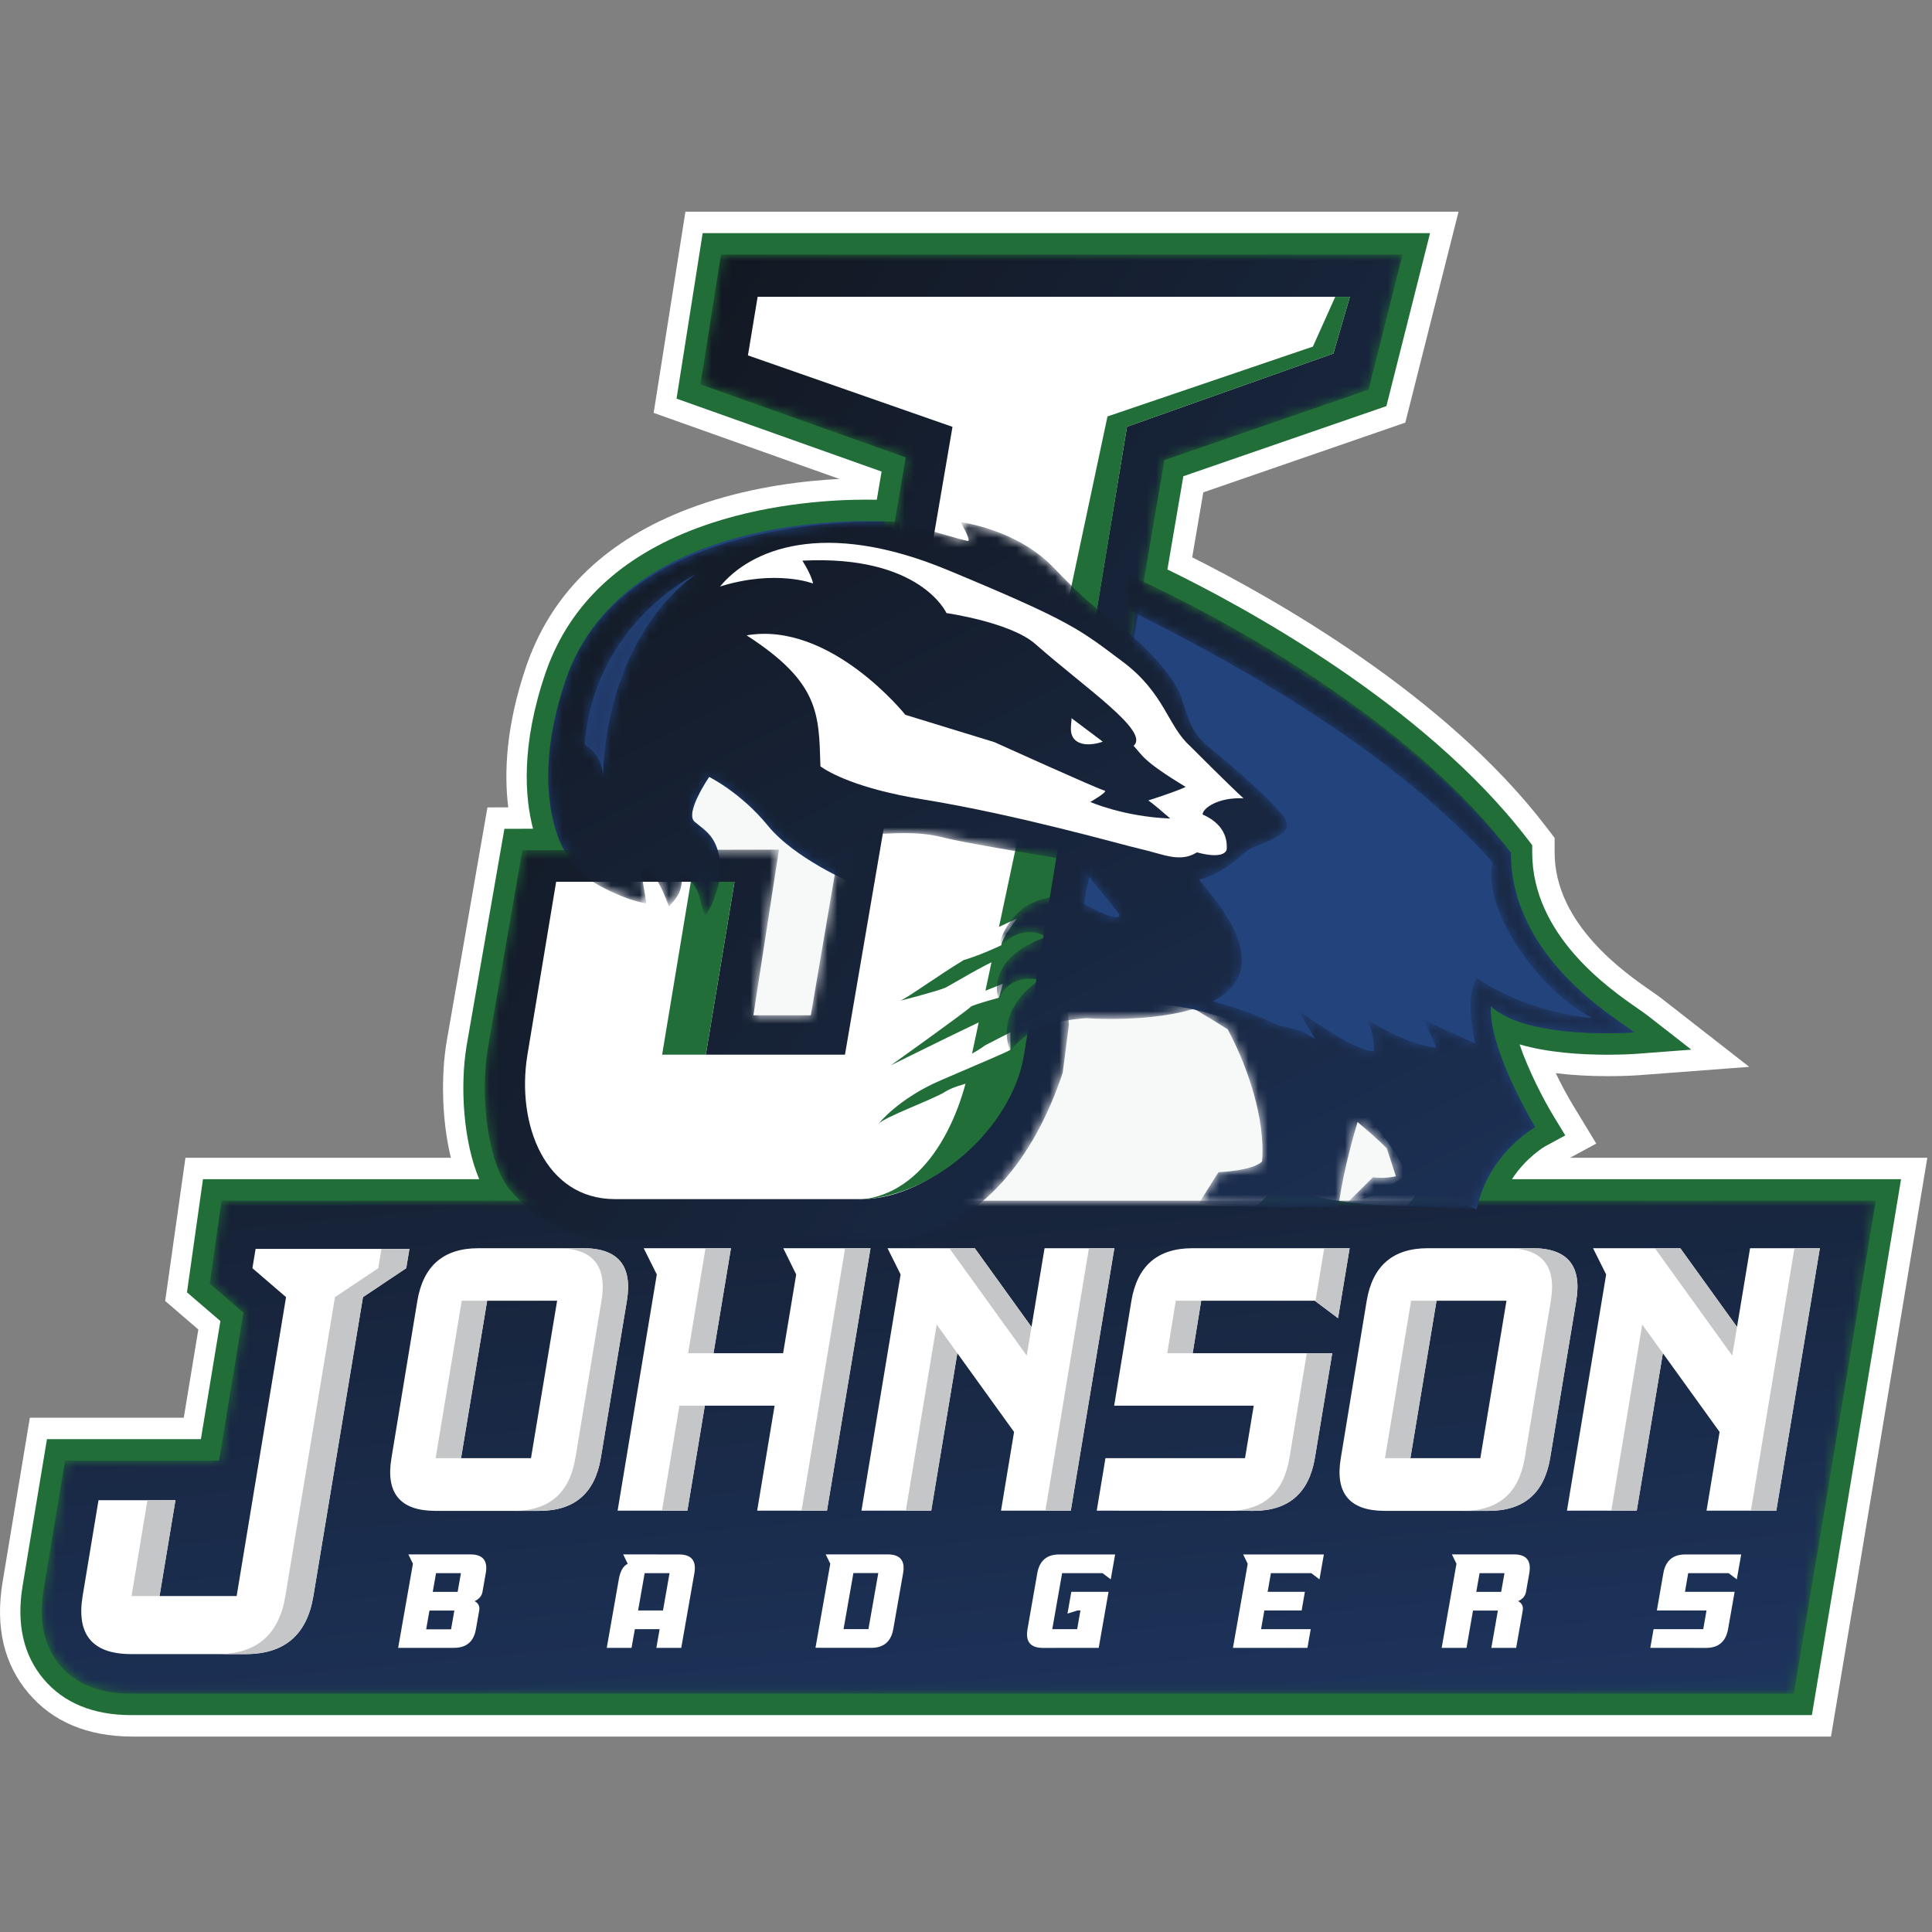 <?xml version="1.0" encoding="UTF-8"?>
<svg width="200px" height="200px" viewBox="0 0 200 200" version="1.1" xmlns="http://www.w3.org/2000/svg" xmlns:xlink="http://www.w3.org/1999/xlink">
    <rect x="0" y="0" width="200" height="200" fill="#808080" stroke="none"/>
    <!-- Generator: Sketch 51.3 (57544) - http://www.bohemiancoding.com/sketch -->
    <title>johnson-st</title>
    <desc>Created with Sketch.</desc>
    <defs>
        <path d="M189.872,51.09 L18.621,51.09 L17.405,42.493 L20.89,39.497 L18.358,24.178 L2.423,24.178 L0.202,10.801 C-0.322,7.572 0.247,4.945 1.895,2.995 C3.533,1.053 5.998,0.063 9.234,0.053 L15.716,0.053 L21.186,0.053 L21.192,0.053 L181.379,0.053 L183.723,14.073 L183.73,14.073 L189.872,51.09 Z" id="path-1"></path>
        <linearGradient x1="104.121%" y1="-102.389%" x2="12.071%" y2="163.786%" id="linearGradient-3">
            <stop stop-color="#23437D" offset="0%"></stop>
            <stop stop-color="#131923" offset="99.451%"></stop>
            <stop stop-color="#131923" offset="100%"></stop>
        </linearGradient>
        <path d="M24.456,102.121 L22.334,88.682 L43.583,81.125 L33.761,23.37 L27.814,23.37 L30.463,40.52 L3.901,40.459 L0.306,19.825 C-0.485,14.97 0.301,8.038 2.64,5.268 C4.964,2.517 8.593,0.069 13.439,0.051 L40.07,0.051 L43.201,0.051 C51.458,1.656 56.907,8.61 59.836,17.422 L60.472,22.369 L60.333,24.613 L60.419,25.127 L60.699,26.825 L60.556,28.075 L61.534,29.957 L61.497,31.659 L61.208,32.229 L61.876,33.943 L62.334,36.645 L62.802,38.5 L64.044,43.845 L70.363,80.844 L91.493,88.141 L95.021,102.121 L24.456,102.121 Z" id="path-4"></path>
        <linearGradient x1="196.645%" y1="-52.766%" x2="12.707%" y2="80.327%" id="linearGradient-6">
            <stop stop-color="#23437D" offset="0%"></stop>
            <stop stop-color="#131923" offset="99.451%"></stop>
            <stop stop-color="#131923" offset="100%"></stop>
        </linearGradient>
        <path d="M96.123,0.009 C88.207,0.372 84.88,0.445 83.484,0.445 C82.546,0.445 82.48,0.412 82.48,0.412 L85.383,3.31 C85.383,3.31 85.754,3.258 86.28,3.258 C86.71,3.258 87.246,3.293 87.767,3.42 L86.828,6.306 C86.009,7.128 84.976,8.052 83.797,9.028 C82.945,6.2 82.124,2.758 81.823,0.238 C80.286,0.202 78.877,0.187 77.593,0.187 C70.661,0.187 67.373,0.627 67.373,0.627 L69.404,3.84 C69.404,3.84 73.007,3.976 73.915,4.962 C74.269,9.412 72.394,14.842 70.354,18.633 C69.189,19.369 68.08,20.045 67.069,20.632 C66.999,20.673 66.93,20.713 66.861,20.752 C66.814,20.738 66.767,20.724 66.72,20.71 C64.026,19.906 60.822,19.718 58.555,19.705 L58.555,19.704 L58.549,19.705 C58.473,19.704 58.399,19.704 58.326,19.704 C56.977,19.704 56.001,19.764 55.732,19.782 C52.504,19.6 49.235,18.495 47.863,16.334 C46.946,18.564 47.546,21.466 50.923,23.763 C50.574,23.833 50.231,23.869 49.899,23.869 C48.436,23.869 47.188,23.176 46.68,21.682 C45.983,23.537 46.807,26.58 51.584,28.184 C51.122,28.504 50.509,28.694 49.846,28.694 C48.855,28.694 47.752,28.27 46.873,27.225 C46.559,28.1 48.022,30.56 49.759,31.531 C50.922,32.142 51.996,32.338 52.896,32.338 C53.208,32.338 53.499,32.314 53.766,32.276 C54.081,32.231 54.362,32.166 54.603,32.096 C54.775,31.979 54.958,31.864 55.169,31.749 C57.401,30.533 58.398,30.225 58.834,30.225 C59.28,30.225 59.141,30.547 59.141,30.547 L55.052,35.62 C55.052,35.62 55.038,35.779 55.007,35.977 C54.825,36.006 54.642,36.036 54.458,36.066 C48.81,36.99 42.859,37.99 40.92,38.485 C39.497,38.85 38.091,38.939 36.883,38.939 C36.294,38.939 35.751,38.918 35.277,38.897 C34.802,38.875 34.395,38.854 34.077,38.854 C33.743,38.854 33.508,38.877 33.393,38.949 C33.314,38.999 33.243,39.02 33.18,39.02 C32.801,39.02 32.699,38.253 32.699,38.253 L31.447,33.798 C31.447,33.798 25.537,36.303 22.762,39.712 C19.988,43.121 16.68,44.766 16.68,44.766 C16.68,44.766 14.91,42.185 14.91,40.793 C14.909,40.51 14.983,40.276 15.158,40.123 C16.199,39.218 17.664,38.559 17.804,35.568 C17.804,35.568 17.804,35.568 17.804,35.567 L17.811,34.334 C17.811,34.334 17.299,31.822 16.439,30.629 C16.376,30.53 16.314,30.452 16.256,30.403 C16.216,30.494 16.18,30.586 16.147,30.678 C15.872,31.395 15.749,31.992 15.627,32.521 C15.373,33.254 14.937,33.98 13.867,34.681 C13.898,33.037 13.528,32.433 12.516,31.336 C11.68,33.595 11.167,34.395 10.433,34.984 L9.766,35.042 C9.636,34.432 10.045,32.718 10.175,31.666 C8.029,31.925 3.123,34.3 2.682,35.665 C2.682,35.665 2.245,36.319 1.693,37.129 C1.693,37.129 0.018,39.72 0.018,44.834 C0.018,47.489 0.47,50.826 1.842,54.834 C7.018,69.958 27.697,71.198 34.344,71.198 C34.515,71.198 34.677,71.198 34.829,71.197 C35.835,71.187 36.412,71.151 36.412,71.151 C36.371,70.785 36.411,70.566 36.497,70.445 C36.562,70.355 36.652,70.321 36.754,70.321 C37.137,70.321 37.689,70.813 37.689,70.813 C37.689,70.813 43.128,69.186 43.475,69.186 C43.522,69.186 43.542,69.222 43.542,69.283 C43.543,69.676 42.712,71.134 42.712,71.134 C42.712,71.134 48.505,70.412 52.311,66.445 C56.118,62.478 57.131,61.971 57.131,61.971 C57.131,61.971 60.683,59.212 61.516,58.377 C62.349,57.542 64.903,55.055 65.596,52.889 C66.291,50.724 66.652,49.255 68.386,47.863 C70.121,46.472 75.818,41.654 76.442,40.123 C77.068,38.593 73.084,37.704 72.391,37.148 C71.813,36.686 69.626,34.544 67.351,34.151 C67.809,33.62 68.281,33.046 68.77,32.426 C73.5,26.424 72.098,23.224 68.819,21.535 C71.391,20.844 73.655,19.983 75.651,19.02 C76.527,18.847 77.388,18.619 78.237,18.34 C78.636,18.049 79.031,17.809 79.403,17.657 L77.59,20.677 C77.59,20.677 83.105,16.484 85.505,16.334 C85.505,18.661 84.688,19.704 84.688,19.704 C84.688,19.704 88.995,16.921 91.98,16.732 L90.693,19.576 L95.979,17.162 C95.408,19.789 95.233,22.376 96.118,23.956 C101.768,20.151 108.123,19.796 108.123,19.796 C102.827,22.452 96.646,30.784 97.793,35.918 C86.596,48.414 69.003,57.556 60.774,61.72 C60.483,61.867 60.203,62.009 59.936,62.143 L59.862,65.762 C59.862,65.762 86.26,54.454 99.665,36.935 C99.665,26.008 110.579,19.775 112.464,18.306 C112.464,18.306 111.328,18.22 109.658,18.22 C106.109,18.22 100.154,18.608 97.589,21.036 C97.585,20.937 97.582,20.836 97.582,20.734 C97.584,16.077 102.198,8.491 102.198,8.491 C102.198,8.491 97.379,5.893 96.123,0.009 M15.304,65.762 C15.304,65.762 4.746,60.603 3.8,48.087 C5.613,47.198 5.706,44.867 5.706,44.867 C5.706,44.867 5.427,58.413 15.304,65.762" id="path-7"></path>
        <linearGradient x1="157.828%" y1="-85.3%" x2="2.406%" y2="105.525%" id="linearGradient-9">
            <stop stop-color="#23437D" offset="0%"></stop>
            <stop stop-color="#131923" offset="99.451%"></stop>
            <stop stop-color="#131923" offset="100%"></stop>
        </linearGradient>
        <path d="M1.94,0.03 C1.94,0.03 1.847,2.361 0.034,3.25 C0.98,15.766 11.538,20.925 11.538,20.925 C1.661,13.577 1.94,0.03 1.94,0.03" id="path-10"></path>
        <linearGradient x1="1509.731%" y1="-505.306%" x2="-9.353%" y2="144.844%" id="linearGradient-12">
            <stop stop-color="#23437D" offset="0%"></stop>
            <stop stop-color="#213A69" offset="99.451%"></stop>
            <stop stop-color="#213A69" offset="100%"></stop>
        </linearGradient>
    </defs>
    <g id="johnson-st" stroke="none" stroke-width="1" fill="none" fill-rule="evenodd">
        <g id="johnson-st_BGL" transform="translate(0, 21)">
            <g id="johnson-st">
                <g id="g10">
                    <g transform="translate(99.924, 79.573) scale(-1, 1) rotate(-180) translate(-99.924, -79.573) translate(0, 0.378)">
                        <g id="g12">
                            <path d="M156.618,57.696 C158.122,60.004 160.07,61.109 160.086,61.119 L162.141,62.23 L160.929,64.229 C159.818,66.056 158.311,69.015 157.41,71.654 C160.294,70.811 163.684,70.584 166.498,70.584 C168.232,70.584 169.422,70.672 169.472,70.675 L175.193,71.108 L170.664,74.641 C170.409,74.84 170.076,75.072 169.652,75.365 C166.662,77.438 158.72,82.946 158.72,91.519 L158.72,92.272 L158.263,92.871 C147.468,106.977 128.536,117.131 120.955,120.817 L122.604,130.468 L143.625,137.727 L148.144,155.635 L72.845,155.635 L70.141,138.501 L91.368,130.952 L90.871,128.032 C90.575,128.039 90.216,128.045 89.8,128.045 C86.568,128.045 80.188,127.731 73.779,125.628 C65.547,122.926 59.961,118.228 57.18,111.673 C57.115,111.52 57.051,111.366 56.987,111.208 L56.972,111.168 C56.945,111.103 56.919,111.037 56.896,110.976 C56.785,110.692 56.682,110.41 56.589,110.138 C54.003,102.589 54.445,97.193 55.284,93.976 L52.321,93.969 L48.406,71.502 L48.402,71.476 C47.708,67.219 48.083,61.555 49.716,57.696 L21.118,57.696 L19.461,45.985 L22.92,43.011 L20.9,30.785 L4.965,30.785 L2.436,15.543 C1.802,11.644 2.538,8.415 4.624,5.946 C6.7,3.486 9.735,2.232 13.653,2.219 L187.67,2.219 L190.015,16.241 L190.025,16.241 L196.902,57.696 L156.618,57.696" id="path14" fill="#FFFFFF" fill-rule="nonzero"></path>
                            <path d="M6.84,28.565 L4.619,15.18 C4.089,11.912 4.642,9.359 6.312,7.381 C7.975,5.413 10.378,4.449 13.661,4.439 L185.796,4.439 L188.142,18.459 L188.15,18.459 L194.291,55.476 L152.527,55.476 L154.766,58.912 C156.561,61.665 158.907,63.001 159.007,63.057 L159.038,63.075 C157.943,64.877 156.311,68.018 155.316,70.935 L153.933,74.983 L158.029,73.786 C160.227,73.143 163.154,72.803 166.498,72.803 C168.156,72.803 169.292,72.888 169.302,72.89 L169.305,72.89 C169.098,73.05 168.788,73.265 168.392,73.538 C165.143,75.794 156.507,81.782 156.507,91.519 C146.005,105.242 127.471,115.182 119.99,118.819 L118.494,119.547 L120.644,132.139 L141.773,139.435 L145.301,153.415 L74.736,153.415 L72.614,139.977 L93.862,132.42 L92.731,125.767 L90.817,125.813 C90.496,125.821 90.153,125.825 89.8,125.825 C86.699,125.825 80.584,125.525 74.467,123.518 C66.868,121.025 61.738,116.747 59.217,110.804 C59.155,110.659 59.098,110.521 59.041,110.379 L59.025,110.339 L58.961,110.177 C58.859,109.915 58.766,109.662 58.682,109.418 C56.272,102.38 56.668,97.441 57.425,94.537 L58.148,91.762 L54.182,91.753 L50.586,71.116 C49.908,66.955 50.388,61.792 51.753,58.563 L53.059,55.476 L23.039,55.476 L21.823,46.879 L25.308,43.883 L22.776,28.565 L6.84,28.565 Z M189.543,0 L13.653,0 C9.053,0.016 5.448,1.533 2.934,4.512 C0.412,7.499 -0.491,11.331 0.252,15.9 L3.09,33.004 L19.023,33.004 L20.532,42.139 L17.099,45.091 L19.197,59.916 L46.675,59.916 C45.689,63.968 45.683,68.556 46.218,71.835 L46.225,71.883 L50.46,96.185 L52.615,96.19 C52.172,99.714 52.361,104.627 54.496,110.86 C54.599,111.162 54.713,111.472 54.834,111.783 C54.857,111.844 54.886,111.919 54.917,111.993 L54.934,112.037 C55.004,112.212 55.075,112.383 55.148,112.551 C58.186,119.715 64.225,124.828 73.091,127.737 C78.2,129.414 83.277,130.003 86.891,130.188 L67.667,137.026 L70.955,157.855 L150.988,157.855 L145.477,136.019 L124.564,128.798 L123.416,122.075 C131.937,117.801 149.598,107.84 160.019,94.222 L160.934,93.027 L160.934,91.519 C160.934,84.111 168.182,79.083 170.911,77.191 C171.363,76.877 171.719,76.629 172.023,76.394 L181.08,69.328 L169.638,68.462 C169.587,68.458 168.331,68.364 166.498,68.364 C164.535,68.364 162.714,68.467 161.052,68.673 C161.651,67.426 162.284,66.265 162.82,65.383 L165.245,61.385 L162.527,59.916 L199.515,59.916 L191.901,14.021 L191.887,14.021 L189.543,0 Z" id="path16" fill="#FFFFFF" fill-rule="nonzero"></path>
                            <path d="M156.513,57.696 C158.016,60.004 159.963,61.109 159.982,61.119 L162.037,62.23 L160.823,64.229 C159.713,66.056 158.207,69.015 157.304,71.654 C160.188,70.811 163.579,70.584 166.393,70.584 C168.127,70.584 169.317,70.672 169.367,70.675 L175.088,71.108 L170.558,74.641 C170.305,74.84 169.969,75.072 169.547,75.365 C166.556,77.438 158.614,82.946 158.614,91.519 L158.614,92.272 L158.156,92.871 C147.362,106.977 128.432,117.131 120.85,120.817 L122.498,130.468 L143.52,137.727 L148.038,155.635 L72.74,155.635 L70.035,138.501 L91.261,130.952 L90.765,128.032 C90.47,128.039 90.11,128.045 89.695,128.045 C86.462,128.045 80.083,127.731 73.673,125.628 C65.441,122.926 59.855,118.228 57.075,111.673 C57.01,111.52 56.946,111.366 56.882,111.208 L56.865,111.168 C56.839,111.103 56.813,111.037 56.79,110.976 C56.68,110.692 56.576,110.41 56.483,110.138 C53.899,102.589 54.34,97.193 55.178,93.976 L52.216,93.969 L48.3,71.502 L48.297,71.476 C47.602,67.219 47.979,61.555 49.61,57.696 L21.012,57.696 L19.355,45.985 L22.815,43.011 L20.794,30.785 L4.86,30.785 L2.331,15.543 C1.697,11.644 2.433,8.415 4.518,5.946 C6.594,3.486 9.63,2.232 13.547,2.219 L187.565,2.219 L189.909,16.241 L189.919,16.241 L196.796,57.696 L156.513,57.696" id="path18" fill="#216E38" fill-rule="nonzero"></path>
                            <path d="M65.022,99.451 L73.626,107.293 L89.177,95.248 L110.798,88.487 L132.575,80.152 C132.575,80.152 150.591,65.212 151.515,64.459 C152.44,63.706 145.672,54.893 145.672,54.893 C145.672,54.893 133.686,55.181 134.033,57.312 C134.379,59.443 128.726,53.583 128.726,53.583 L98.939,53.473 L91.564,79.156 L85.418,68.308 L72.039,68.308 L68.529,81.093 L65.022,99.451" id="path20" fill="#F7F8F8" fill-rule="nonzero"></path>
                            <path d="M50.43,45.119 L47.726,28.817 L54.967,28.817 L57.673,45.119 L50.43,45.119 Z M60.38,50.553 C63.991,50.553 65.496,48.736 64.892,45.101 L62.192,28.817 C61.579,25.195 59.47,23.379 55.87,23.365 L45.033,23.365 C41.424,23.379 39.918,25.195 40.52,28.817 L43.207,45.119 C43.819,48.74 45.925,50.553 49.526,50.553 L60.38,50.553 Z" id="path22" fill="#211D1D" fill-rule="nonzero"></path>
                            <polyline id="path24" fill="#211D1D" fill-rule="nonzero" points="72.962 34.251 71.157 23.384 63.934 23.384 67.991 47.835 66.636 50.553 75.667 50.553 73.862 39.685 81.068 39.685 82.422 47.835 81.084 50.553 90.114 50.553 85.607 23.384 78.382 23.384 80.185 34.251 72.962 34.251"></polyline>
                            <polyline id="path26" fill="#211D1D" fill-rule="nonzero" points="99.103 39.685 96.4 23.384 89.177 23.384 93.232 47.835 91.877 50.553 100.908 50.553 106.78 42.402 108.132 50.553 115.356 50.553 110.847 23.384 103.624 23.384 104.976 31.535 99.103 39.685"></polyline>
                            <path d="M117.124,45.119 C117.737,48.74 119.842,50.553 123.442,50.553 L139.714,50.553 L138.513,43.308 L136.103,45.119 L124.347,45.119 L123.464,39.685 L137.912,39.685 L136.108,28.817 C135.495,25.195 133.387,23.379 129.786,23.365 L113.534,23.384 L114.437,28.817 L128.884,28.817 L129.786,34.251 L115.336,34.251 L117.124,45.119" id="path28" fill="#211D1D" fill-rule="nonzero"></path>
                            <path d="M148.708,45.119 L146.002,28.817 L153.243,28.817 L155.95,45.119 L148.708,45.119 Z M158.657,50.553 C162.268,50.553 163.774,48.736 163.17,45.101 L160.468,28.817 C159.856,25.195 157.747,23.379 154.145,23.365 L143.309,23.365 C139.699,23.379 138.193,25.195 138.797,28.817 L141.482,45.119 C142.094,48.74 144.202,50.553 147.801,50.553 L158.657,50.553 Z" id="path30" fill="#211D1D" fill-rule="nonzero"></path>
                            <polyline id="path32" fill="#211D1D" fill-rule="nonzero" points="172.139 39.685 169.434 23.384 162.21 23.384 166.268 47.835 164.912 50.553 173.943 50.553 179.815 42.402 181.166 50.553 188.391 50.553 183.882 23.384 176.66 23.384 178.012 31.535 172.139 39.685"></polyline>
                            <g id="g34" transform="translate(4.313, 4.386)">
                                <g id="g36-Clipped">
                                    <mask id="mask-2" fill="white">
                                        <use xlink:href="#path-1"></use>
                                    </mask>
                                    <g id="path38"></g>
                                    <g id="g36" mask="url(#mask-2)" fill="url(#linearGradient-3)" fill-rule="nonzero">
                                        <path d="M189.872,51.09 L18.621,51.09 L17.405,42.493 L20.89,39.497 L18.358,24.178 L2.423,24.178 L0.202,10.801 C-0.322,7.572 0.247,4.945 1.895,2.995 C3.533,1.053 5.998,0.063 9.234,0.053 L15.716,0.053 L21.186,0.053 L21.192,0.053 L181.379,0.053 L183.723,14.073 L183.73,14.073 L189.872,51.09" id="path50"></path>
                                    </g>
                                </g>
                            </g>
                            <path d="M50.43,45.119 L47.726,28.817 L54.967,28.817 L57.673,45.119 L50.43,45.119 Z M60.38,50.553 C63.991,50.553 65.496,48.736 64.892,45.101 L62.192,28.817 C61.579,25.195 59.47,23.379 55.87,23.365 L45.033,23.365 C41.424,23.379 39.918,25.195 40.52,28.817 L43.207,45.119 C43.819,48.74 45.925,50.553 49.526,50.553 L60.38,50.553 Z" id="path52" fill="#FFFFFF" fill-rule="nonzero"></path>
                            <polyline id="path54" fill="#FFFFFF" fill-rule="nonzero" points="72.962 34.251 71.157 23.384 63.934 23.384 67.991 47.835 66.636 50.553 75.667 50.553 73.862 39.685 81.068 39.685 82.422 47.835 81.084 50.553 90.114 50.553 85.607 23.384 78.382 23.384 80.185 34.251 72.962 34.251"></polyline>
                            <polyline id="path56" fill="#FFFFFF" fill-rule="nonzero" points="99.103 39.685 96.4 23.384 89.177 23.384 93.232 47.835 91.877 50.553 100.908 50.553 106.78 42.402 108.132 50.553 115.356 50.553 110.847 23.384 103.624 23.384 104.976 31.535 99.103 39.685"></polyline>
                            <path d="M117.124,45.119 C117.737,48.74 119.842,50.553 123.442,50.553 L139.714,50.553 L138.513,43.308 L136.103,45.119 L124.347,45.119 L123.464,39.685 L137.912,39.685 L136.111,28.817 C135.495,25.195 133.387,23.379 129.786,23.365 L113.534,23.384 L114.437,28.817 L128.884,28.817 L129.786,34.251 L115.336,34.251 L117.124,45.119" id="path58" fill="#FFFFFF" fill-rule="nonzero"></path>
                            <path d="M148.708,45.119 L146.002,28.817 L153.243,28.817 L155.95,45.119 L148.708,45.119 Z M158.657,50.553 C162.268,50.553 163.774,48.736 163.17,45.101 L160.468,28.817 C159.856,25.195 157.747,23.379 154.145,23.365 L143.309,23.365 C139.699,23.379 138.193,25.195 138.797,28.817 L141.482,45.119 C142.094,48.74 144.202,50.553 147.801,50.553 L158.657,50.553 Z" id="path60" fill="#FFFFFF" fill-rule="nonzero"></path>
                            <polyline id="path62" fill="#FFFFFF" fill-rule="nonzero" points="172.139 39.685 169.434 23.384 162.21 23.384 166.268 47.835 164.912 50.553 173.943 50.553 179.815 42.402 181.166 50.553 188.391 50.553 183.882 23.384 176.66 23.384 178.012 31.535 172.139 39.685"></polyline>
                            <polyline id="path64" fill="#C5C6C7" fill-rule="nonzero" points="50.43 45.119 47.8 45.119 45.097 28.817 47.726 28.817 50.43 45.119"></polyline>
                            <path d="M60.38,50.553 L57.75,50.553 C61.362,50.553 62.867,48.736 62.264,45.101 L59.562,28.817 C58.949,25.195 56.841,23.379 53.239,23.365 L55.87,23.365 C59.47,23.379 61.579,25.195 62.192,28.817 L64.892,45.101 C65.496,48.736 63.991,50.553 60.38,50.553" id="path66" fill="#C5C6C7" fill-rule="nonzero"></path>
                            <polyline id="path68" fill="#C5C6C7" fill-rule="nonzero" points="73.862 39.685 75.667 50.553 73.036 50.553 71.233 39.685 73.862 39.685"></polyline>
                            <polyline id="path70" fill="#C5C6C7" fill-rule="nonzero" points="87.485 50.553 82.976 23.384 85.607 23.384 90.114 50.553 87.485 50.553"></polyline>
                            <polyline id="path72" fill="#C5C6C7" fill-rule="nonzero" points="68.529 23.384 71.157 23.384 72.962 34.251 70.332 34.251 68.529 23.384"></polyline>
                            <polyline id="path74" fill="#C5C6C7" fill-rule="nonzero" points="106.78 42.402 100.908 50.553 98.277 50.553 106.288 39.435 106.78 42.402"></polyline>
                            <polyline id="path76" fill="#C5C6C7" fill-rule="nonzero" points="96.966 42.652 93.769 23.384 96.4 23.384 99.103 39.685 96.966 42.652"></polyline>
                            <polyline id="path78" fill="#C5C6C7" fill-rule="nonzero" points="112.726 50.553 108.218 23.384 110.847 23.384 115.356 50.553 112.726 50.553"></polyline>
                            <polyline id="path80" fill="#C5C6C7" fill-rule="nonzero" points="121.718 45.119 120.834 39.685 123.464 39.685 124.347 45.119 121.718 45.119"></polyline>
                            <polyline id="path82" fill="#C5C6C7" fill-rule="nonzero" points="137.085 50.553 136.176 45.066 138.513 43.308 139.714 50.553 137.085 50.553"></polyline>
                            <path d="M133.479,28.817 C132.87,25.223 130.788,23.409 127.237,23.368 L129.786,23.365 C133.387,23.379 135.495,25.195 136.111,28.817 L137.912,39.685 L135.282,39.685 L133.479,28.817" id="path84" fill="#C5C6C7" fill-rule="nonzero"></path>
                            <polyline id="path86" fill="#C5C6C7" fill-rule="nonzero" points="148.708 45.119 146.077 45.119 143.373 28.817 146.002 28.817 148.708 45.119"></polyline>
                            <path d="M158.657,50.553 L156.027,50.553 C159.638,50.553 161.143,48.736 160.539,45.101 L157.837,28.817 C157.225,25.195 155.117,23.379 151.515,23.365 L154.145,23.365 C157.747,23.379 159.856,25.195 160.468,28.817 L163.17,45.101 C163.774,48.736 162.268,50.553 158.657,50.553" id="path88" fill="#C5C6C7" fill-rule="nonzero"></path>
                            <polyline id="path90" fill="#C5C6C7" fill-rule="nonzero" points="179.815 42.402 173.943 50.553 171.312 50.553 179.321 39.435 179.815 42.402"></polyline>
                            <polyline id="path92" fill="#C5C6C7" fill-rule="nonzero" points="185.76 50.553 181.253 23.384 183.882 23.384 188.391 50.553 185.76 50.553"></polyline>
                            <polyline id="path94" fill="#C5C6C7" fill-rule="nonzero" points="170.002 42.653 166.804 23.384 169.434 23.384 172.139 39.685 170.002 42.653"></polyline>
                            <path d="M29.611,45.491 L26.129,48.485 L26.459,50.482 L42.383,50.482 L42.052,48.485 L37.574,45.491 L32.437,14.527 C31.776,10.548 29.461,8.552 25.491,8.537 L13.547,8.537 C9.57,8.552 7.902,10.548 8.55,14.527 L10.197,24.465 L18.162,24.465 L16.515,14.546 L24.498,14.546 L29.611,45.491" id="path96" fill="#FFFFFF" fill-rule="nonzero"></path>
                            <path d="M39.487,50.482 L39.154,48.485 L34.676,45.491 L29.538,14.527 C28.878,10.548 26.564,8.552 22.592,8.537 L25.491,8.537 C29.461,8.552 31.776,10.548 32.437,14.527 L37.574,45.491 L42.052,48.485 L42.383,50.482 L39.487,50.482" id="path98" fill="#C5C6C7" fill-rule="nonzero"></path>
                            <polyline id="path100" fill="#C5C6C7" fill-rule="nonzero" points="16.515 14.546 18.162 24.465 15.262 24.465 13.617 14.546 16.515 14.546"></polyline>
                            <path d="M169.199,72.89 C167.314,74.359 156.4,80.592 156.4,91.519 C141.276,109.958 117.814,118.593 117.814,118.593 L117.199,113.975 C116.744,114.428 109.625,120.426 109.046,121.029 C105.24,124.996 99.447,125.718 99.447,125.718 C99.447,125.718 100.557,123.77 100.21,123.77 C99.863,123.77 94.424,125.397 94.424,125.397 C94.424,125.397 91.377,124.135 91.564,125.781 C91.563,125.781 64.769,127.51 58.577,109.418 C54.562,97.691 58.428,91.713 58.428,91.713 C60.511,91.923 63.427,89.872 64.19,88.828 C65.161,89.454 64.402,89.999 64.19,91.274 C64.952,91.344 67.798,90.289 68.977,89.107 C70.433,89.942 69.67,91.681 69.67,91.681 C69.67,91.681 71.556,91.544 74.539,90.152 C74.4,93.143 72.934,93.802 71.893,94.707 C70.852,95.613 73.415,99.35 73.415,99.35 C73.415,99.35 76.723,97.706 79.497,94.297 C82.272,90.886 88.182,88.381 88.182,88.381 L89.834,99.79 C89.834,99.79 90.907,97.508 91.461,97.161 C92.016,96.812 94.987,96.25 98.526,95.346 C99.593,95.072 108.239,94.306 111.687,93.355 L109.907,83.605 C109.907,83.605 111.164,81.924 116.403,75.831 C132.588,76.811 144.041,62.323 145.478,58.391 C145.825,57.765 142.326,56.331 140.779,55.629 C144.374,56.671 146.043,57.155 152.858,54.593 C154.114,60.477 158.933,63.075 158.933,63.075 C158.933,63.075 154.114,70.998 154.324,75.62 C158.096,72.05 169.199,72.89 169.199,72.89" id="path102" fill="#22437C" fill-rule="nonzero"></path>
                            <g id="g104" transform="translate(50.175, 51.294)">
                                <g id="g106-Clipped">
                                    <mask id="mask-5" fill="white">
                                        <use xlink:href="#path-4"></use>
                                    </mask>
                                    <g id="path108"></g>
                                    <g id="g106" mask="url(#mask-5)" fill="url(#linearGradient-6)" fill-rule="nonzero">
                                        <path d="M24.456,102.121 L22.334,88.682 L43.583,81.125 L33.761,23.37 L27.814,23.37 L30.463,40.52 L3.901,40.459 L0.306,19.825 C-0.485,14.97 0.301,8.038 2.64,5.268 C4.964,2.517 8.593,0.069 13.439,0.051 L40.07,0.051 L43.201,0.051 C51.458,1.656 56.907,8.61 59.836,17.422 L60.472,22.369 L60.333,24.613 L60.419,25.127 L60.699,26.825 L60.556,28.075 L61.534,29.957 L61.497,31.659 L61.208,32.229 L61.876,33.943 L62.334,36.645 L62.802,38.5 L64.044,43.845 L70.363,80.844 L91.493,88.141 L95.021,102.121 L24.456,102.121" id="path120"></path>
                                    </g>
                                </g>
                            </g>
                            <path d="M98.602,135.581 L77.426,142.978 L78.43,149.041 L139.738,149.041 L138.03,143.171 L116.666,135.592 L105.896,70.554 C104.705,63.375 96.428,55.662 89.263,55.637 L63.614,55.637 C56.434,55.662 53.428,63.375 54.595,70.554 L57.572,88.487 L76.038,88.487 L73.068,70.591 L87.471,70.591 L98.602,135.581" id="path122" fill="#FFFFFF" fill-rule="nonzero"></path>
                            <polyline id="path124" fill="#216E38" fill-rule="nonzero" points="73.068 70.591 76.038 88.487 71.514 88.487 68.544 70.591 73.068 70.591"></polyline>
                            <path d="M138.223,149.041 L135.912,143.889 L114.647,136.66 L100.578,70.463 C99.386,63.283 95.387,55.572 88.222,55.546 C96.858,55.546 104.794,63.283 105.986,70.463 L116.666,135.592 L138.03,143.171 L139.738,149.041 L138.223,149.041" id="path126" fill="#216E38" fill-rule="nonzero"></path>
                            <path d="M105.29,84.69 L101.544,82.953 C101.544,82.953 95.878,78.154 93.147,76.158 C93.147,76.158 99.248,78.777 99.839,79.128 C100.431,79.479 103.172,80.908 104.026,81.826 C102.786,81.463 105.29,84.69 105.29,84.69" id="path128" fill="#FFFFFF" fill-rule="nonzero"></path>
                            <path d="M104.732,82.449 C104.732,82.449 102.059,81.05 99.756,80.38 C97.039,78.732 93.697,76.299 93.147,76.158 C93.147,76.158 97.343,77.239 97.954,77.565 C98.565,77.889 101.861,79.878 103.521,80.564 C104.364,81.764 104.732,82.449 104.732,82.449" id="path130" fill="#216E38" fill-rule="nonzero"></path>
                            <polyline id="path132" fill="#FFFFFF" fill-rule="nonzero" points="103.818 77.936 102.018 77.213 99.908 76.451 98.986 75.223 96.069 73.297 91.851 69.487 103.077 75.297 103.818 77.936"></polyline>
                            <path d="M100.494,75.551 C100.113,75.125 92.225,69.487 92.225,69.487 C92.225,69.487 101.918,74.314 103.955,75.127 C104.542,76.131 103.858,76.61 103.858,76.61 C103.858,76.61 100.669,75.747 100.494,75.551" id="path134" fill="#216E38" fill-rule="nonzero"></path>
                            <path d="M104.598,72.905 L101.985,71.559 C101.985,71.559 100.995,70.824 100.215,70.512 C99.436,70.199 97.383,68.83 97.383,68.83 C97.383,68.83 96.121,67.974 95.901,67.792 C95.679,67.609 90.942,63.426 90.942,63.426 L93.81,65.485 L97.735,67.096 L103.476,69.655 L104.598,70.918 L104.598,72.905" id="path136" fill="#FFFFFF" fill-rule="nonzero"></path>
                            <path d="M104.628,71.118 C104.547,70.987 101.865,69.858 97.405,67.943 C92.947,66.025 90.942,63.426 90.942,63.426 C91.587,64.156 96.694,65.994 97.875,66.77 C99.057,67.545 102.908,68.297 102.908,68.297 C102.908,68.297 103.759,69.18 104.346,69.596 C104.931,70.008 104.707,71.247 104.628,71.118" id="path138" fill="#216E38" fill-rule="nonzero"></path>
                            <g id="g140" transform="translate(56.735, 54.584)">
                                <g id="g142-Clipped">
                                    <mask id="mask-8" fill="white">
                                        <use xlink:href="#path-7"></use>
                                    </mask>
                                    <g id="path144"></g>
                                    <g id="g142" mask="url(#mask-8)" fill="url(#linearGradient-9)" fill-rule="nonzero">
                                        <path d="M96.123,0.009 C88.207,0.372 84.88,0.445 83.484,0.445 C82.546,0.445 82.48,0.412 82.48,0.412 L85.383,3.31 C85.383,3.31 85.754,3.258 86.28,3.258 C86.71,3.258 87.246,3.293 87.767,3.42 L86.828,6.306 C86.009,7.128 84.976,8.052 83.797,9.028 C82.945,6.2 82.124,2.758 81.823,0.238 C80.286,0.202 78.877,0.187 77.593,0.187 C70.661,0.187 67.373,0.627 67.373,0.627 L69.404,3.84 C69.404,3.84 73.007,3.976 73.915,4.962 C74.269,9.412 72.394,14.842 70.354,18.633 C69.189,19.369 68.08,20.045 67.069,20.632 C66.999,20.673 66.93,20.713 66.861,20.752 C66.814,20.738 66.767,20.724 66.72,20.71 C64.026,19.906 60.822,19.718 58.555,19.705 L58.555,19.704 L58.549,19.705 C58.473,19.704 58.399,19.704 58.326,19.704 C56.977,19.704 56.001,19.764 55.732,19.782 C52.504,19.6 49.235,18.495 47.863,16.334 C46.946,18.564 47.546,21.466 50.923,23.763 C50.574,23.833 50.231,23.869 49.899,23.869 C48.436,23.869 47.188,23.176 46.68,21.682 C45.983,23.537 46.807,26.58 51.584,28.184 C51.122,28.504 50.509,28.694 49.846,28.694 C48.855,28.694 47.752,28.27 46.873,27.225 C46.559,28.1 48.022,30.56 49.759,31.531 C50.922,32.142 51.996,32.338 52.896,32.338 C53.208,32.338 53.499,32.314 53.766,32.276 C54.081,32.231 54.362,32.166 54.603,32.096 C54.775,31.979 54.958,31.864 55.169,31.749 C57.401,30.533 58.398,30.225 58.834,30.225 C59.28,30.225 59.141,30.547 59.141,30.547 L55.052,35.62 C55.052,35.62 55.038,35.779 55.007,35.977 C54.825,36.006 54.642,36.036 54.458,36.066 C48.81,36.99 42.859,37.99 40.92,38.485 C39.497,38.85 38.091,38.939 36.883,38.939 C36.294,38.939 35.751,38.918 35.277,38.897 C34.802,38.875 34.395,38.854 34.077,38.854 C33.743,38.854 33.508,38.877 33.393,38.949 C33.314,38.999 33.243,39.02 33.18,39.02 C32.801,39.02 32.699,38.253 32.699,38.253 L31.447,33.798 C31.447,33.798 25.537,36.303 22.762,39.712 C19.988,43.121 16.68,44.766 16.68,44.766 C16.68,44.766 14.91,42.185 14.91,40.793 C14.909,40.51 14.983,40.276 15.158,40.123 C16.199,39.218 17.664,38.559 17.804,35.568 C17.804,35.568 17.804,35.568 17.804,35.567 L17.811,34.334 C17.811,34.334 17.299,31.822 16.439,30.629 C16.376,30.53 16.314,30.452 16.256,30.403 C16.216,30.494 16.18,30.586 16.147,30.678 C15.872,31.395 15.749,31.992 15.627,32.521 C15.373,33.254 14.937,33.98 13.867,34.681 C13.898,33.037 13.528,32.433 12.516,31.336 C11.68,33.595 11.167,34.395 10.433,34.984 L9.766,35.042 C9.636,34.432 10.045,32.718 10.175,31.666 C8.029,31.925 3.123,34.3 2.682,35.665 C2.682,35.665 2.245,36.319 1.693,37.129 C1.693,37.129 0.018,39.72 0.018,44.834 C0.018,47.489 0.47,50.826 1.842,54.834 C7.018,69.958 27.697,71.198 34.344,71.198 C34.515,71.198 34.677,71.198 34.829,71.197 C35.835,71.187 36.412,71.151 36.412,71.151 C36.371,70.785 36.411,70.566 36.497,70.445 C36.562,70.355 36.652,70.321 36.754,70.321 C37.137,70.321 37.689,70.813 37.689,70.813 C37.689,70.813 43.128,69.186 43.475,69.186 C43.522,69.186 43.542,69.222 43.542,69.283 C43.543,69.676 42.712,71.134 42.712,71.134 C42.712,71.134 48.505,70.412 52.311,66.445 C56.118,62.478 57.131,61.971 57.131,61.971 C57.131,61.971 60.683,59.212 61.516,58.377 C62.349,57.542 64.903,55.055 65.596,52.889 C66.291,50.724 66.652,49.255 68.386,47.863 C70.121,46.472 75.818,41.654 76.442,40.123 C77.068,38.593 73.084,37.704 72.391,37.148 C71.813,36.686 69.626,34.544 67.351,34.151 C67.809,33.62 68.281,33.046 68.77,32.426 C73.5,26.424 72.098,23.224 68.819,21.535 C71.391,20.844 73.655,19.983 75.651,19.02 C76.527,18.847 77.388,18.619 78.237,18.34 C78.636,18.049 79.031,17.809 79.403,17.657 L77.59,20.677 C77.59,20.677 83.105,16.484 85.505,16.334 C85.505,18.661 84.688,19.704 84.688,19.704 C84.688,19.704 88.995,16.921 91.98,16.732 L90.693,19.576 L95.979,17.162 C95.408,19.789 95.233,22.376 96.118,23.956 C101.768,20.151 108.123,19.796 108.123,19.796 C102.827,22.452 96.646,30.784 97.793,35.918 C86.596,48.414 69.003,57.556 60.774,61.72 C60.483,61.867 60.203,62.009 59.936,62.143 L59.862,65.762 C59.862,65.762 86.26,54.454 99.665,36.935 C99.665,26.008 110.579,19.775 112.464,18.306 C112.464,18.306 111.328,18.22 109.658,18.22 C106.109,18.22 100.154,18.608 97.589,21.036 C97.585,20.937 97.582,20.836 97.582,20.734 C97.584,16.077 102.198,8.491 102.198,8.491 C102.198,8.491 97.379,5.893 96.123,0.009 M15.304,65.762 C15.304,65.762 4.746,60.603 3.8,48.087 C5.613,47.198 5.706,44.867 5.706,44.867 C5.706,44.867 5.427,58.413 15.304,65.762" id="path156"></path>
                                    </g>
                                </g>
                            </g>
                            <path d="M74.539,119.053 C77.672,122.859 85.212,126.113 98.116,120.755 C111.021,115.397 111.764,114.599 116.171,111.309 C120.583,108.019 120.834,104.67 123.181,102.551 C123.181,102.551 127.059,98.654 128.726,97.123 C126.089,97.262 124.492,96.08 124.492,95.454 C127.201,94.271 126.992,92.253 126.992,91.906 C126.992,91.556 126.474,90.837 123.907,91.532 C122.117,90.423 120.458,91.343 118.017,91.895 C116.117,92.325 105.405,95.412 95.499,97.022 C88.749,98.119 85.856,99.785 84.931,100.431 C84.769,105.878 84.857,109.112 77.29,113.997 C85.963,115.497 93.722,105.77 93.722,105.77 L102.95,102.938 C102.95,102.938 113.842,98.005 114.329,97.933 C114.814,97.862 112.871,96.748 112.871,96.748 C112.871,96.748 116.339,95.218 121.146,95.035 C119.064,96.844 118.866,96.906 118.866,96.906 C118.866,96.906 121.561,97.749 122.74,98.305 C118.274,101.023 118.323,101.511 117.351,102.565 C119.064,104.037 112.433,108.475 107.171,113.106 C104.617,115.352 97.978,116.302 97.978,116.302 C97.978,116.302 95.273,122.354 83.062,121.729 C84.033,120.199 84.171,119.363 84.171,119.363 C84.171,119.363 80.33,120.855 74.539,119.053" id="path158" fill="#FFFFFF" fill-rule="nonzero"></path>
                            <path d="M110.918,105.427 L114.159,102.992 C114.159,102.992 112.565,102.366 111.523,102.992 C110.484,103.617 110.987,105.009 110.918,105.427" id="path160" fill="#FFFFFF" fill-rule="nonzero"></path>
                            <g id="g162" transform="translate(60.501, 99.421)">
                                <g id="g164-Clipped">
                                    <mask id="mask-11" fill="white">
                                        <use xlink:href="#path-10"></use>
                                    </mask>
                                    <g id="path166"></g>
                                    <g id="g164" mask="url(#mask-11)" fill="url(#linearGradient-12)" fill-rule="nonzero">
                                        <path d="M1.94,0.03 C1.94,0.03 1.847,2.361 0.034,3.25 C0.98,15.766 11.538,20.925 11.538,20.925 C1.661,13.577 1.94,0.03 1.94,0.03" id="path178"></path>
                                    </g>
                                </g>
                            </g>
                            <path d="M45.139,16.917 L44.798,14.978 L47.375,14.978 L47.716,16.917 L45.139,16.917 Z M44.458,13.045 L44.117,11.104 L46.694,11.104 L47.035,13.045 L44.458,13.045 Z M42.747,17.891 L42.274,18.857 L48.7,18.857 C49.985,18.857 50.514,18.211 50.287,16.917 L49.947,14.984 C49.871,14.555 49.6,14.233 49.134,14.018 C49.526,13.807 49.683,13.482 49.606,13.045 L49.266,11.111 C49.04,9.826 48.285,9.184 47,9.184 L41.216,9.184 L42.747,17.891 Z" id="path180" fill="#FFFFFF" fill-rule="nonzero"></path>
                            <path d="M66.735,16.917 L66.056,13.051 L68.632,13.051 L69.312,16.917 L66.735,16.917 Z M70.295,18.851 C71.58,18.851 72.109,18.204 71.881,16.911 L70.523,9.184 L67.946,9.184 L68.285,11.117 L65.722,11.117 L65.375,9.184 L62.812,9.184 L64.06,16.286 C64.21,17.137 64.518,17.669 64.983,17.884 L64.512,18.857 L70.295,18.851 Z" id="path182" fill="#FFFFFF" fill-rule="nonzero"></path>
                            <path d="M88.344,16.924 L87.324,11.124 L89.901,11.124 L90.921,16.924 L88.344,16.924 Z M91.903,18.857 C93.188,18.857 93.717,18.211 93.49,16.917 L92.471,11.124 C92.241,9.835 91.484,9.188 90.203,9.184 L84.42,9.19 L85.95,17.891 L85.477,18.857 L91.903,18.857 Z" id="path184" fill="#FFFFFF" fill-rule="nonzero"></path>
                            <path d="M113.738,9.184 L107.953,9.177 C106.668,9.182 106.14,9.828 106.367,11.117 L107.38,16.917 C107.611,18.206 108.367,18.851 109.647,18.851 L115.437,18.851 L114.984,16.273 L114.134,16.917 L109.95,16.917 L108.931,11.117 L111.507,11.117 L111.847,13.051 L111.526,13.051 L110.505,12.729 L110.902,14.984 L114.757,14.984 L113.738,9.184" id="path186" fill="#FFFFFF" fill-rule="nonzero"></path>
                            <polyline id="path188" fill="#FFFFFF" fill-rule="nonzero" points="137.045 18.851 136.592 16.273 135.742 16.917 131.564 16.917 131.225 14.984 135.08 14.984 134.747 13.051 130.885 13.051 130.545 11.117 135.685 11.117 135.346 9.184 127.635 9.184 129.164 17.884 128.692 18.851 137.045 18.851"></polyline>
                            <path d="M153.166,16.917 L152.824,14.978 L155.401,14.978 L155.742,16.917 L153.166,16.917 Z M151.812,9.184 L149.242,9.184 L150.773,17.891 L150.3,18.857 L156.726,18.857 C158.011,18.857 158.54,18.211 158.313,16.917 L157.973,14.984 C157.898,14.555 157.627,14.233 157.161,14.018 C157.551,13.807 157.709,13.482 157.632,13.045 L156.953,9.184 L154.383,9.184 L155.061,13.045 L152.485,13.045 L151.812,9.184 Z" id="path190" fill="#FFFFFF" fill-rule="nonzero"></path>
                            <path d="M172.191,16.917 C172.422,18.206 173.178,18.851 174.458,18.851 L180.248,18.851 L179.795,16.273 L178.945,16.917 L174.761,16.917 L174.428,14.984 L179.569,14.984 L178.888,11.117 C178.658,9.828 177.901,9.182 176.62,9.177 L170.838,9.184 L171.178,11.117 L176.318,11.117 L176.658,13.051 L171.518,13.051 L172.191,16.917" id="path192" fill="#FFFFFF" fill-rule="nonzero"></path>
                        </g>
                    </g>
                </g>
            </g>
        </g>
    </g>
</svg>